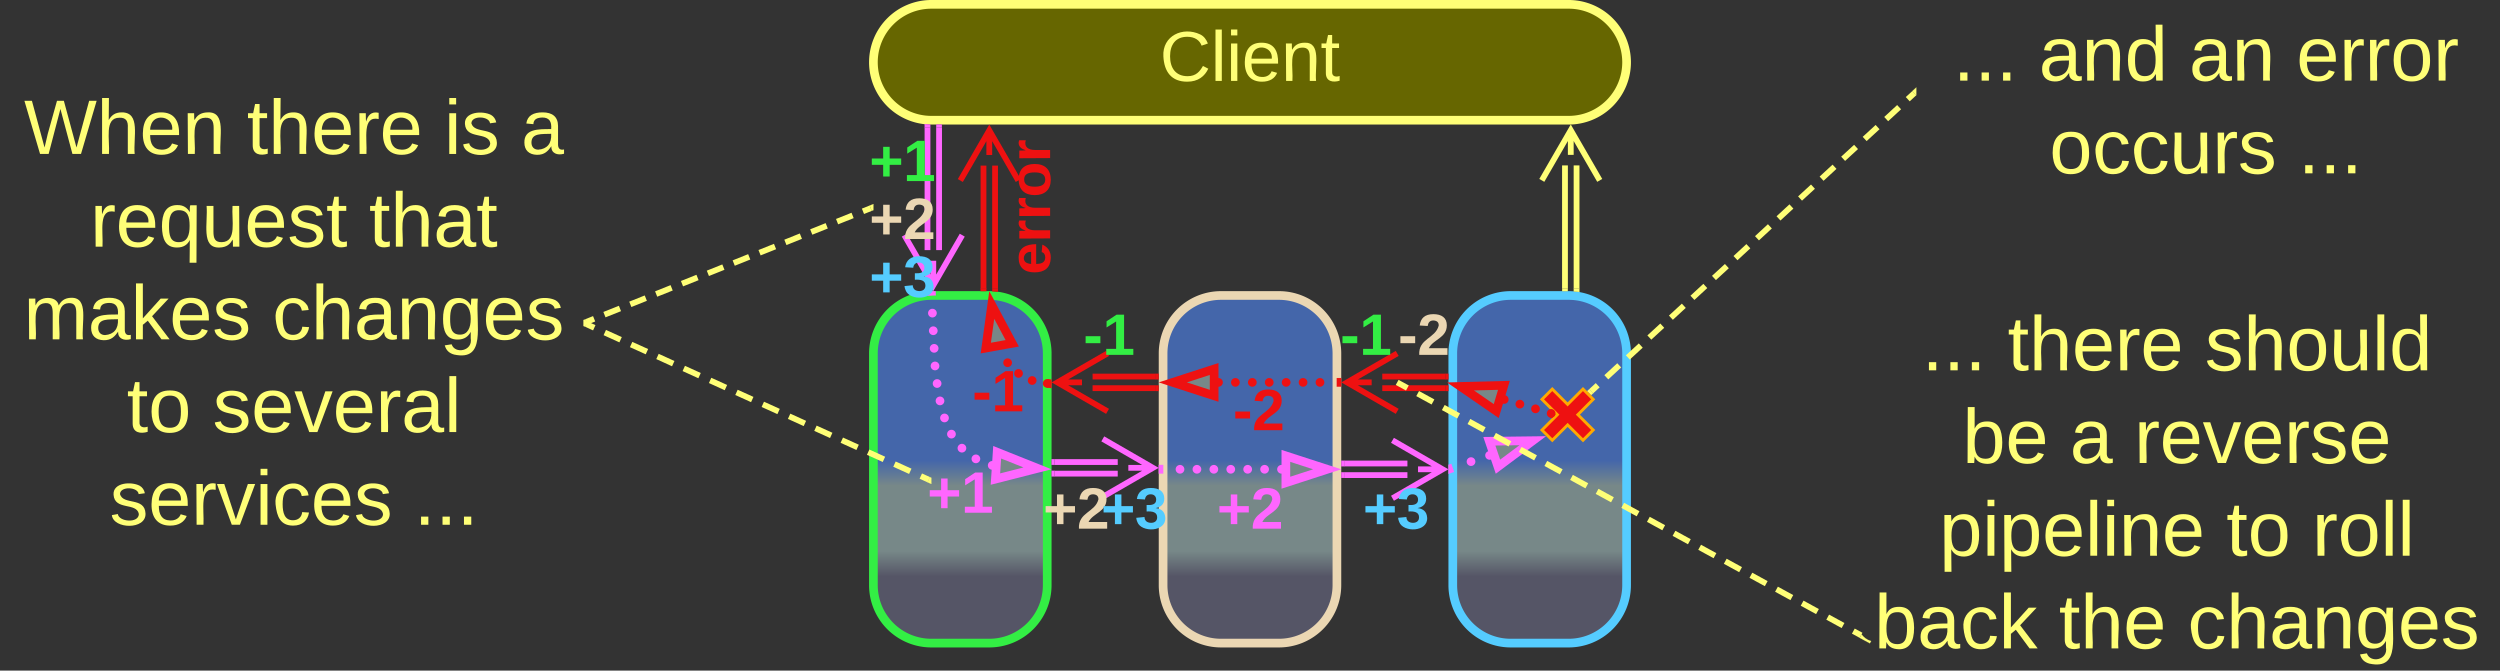 <svg xmlns="http://www.w3.org/2000/svg" xmlns:xlink="http://www.w3.org/1999/xlink" xmlns:lucid="lucid" width="863" height="231.5"><rect width="100%" height="100%" fill="#333333" stroke="none"/><g transform="translate(-458.5 -558.5)" lucid:page-tab-id="0_0"><path d="M760 680.5a20 20 0 0 1 20-20h20a20 20 0 0 1 20 20v80a20 20 0 0 1-20 20h-20a20 20 0 0 1-20-20z" stroke="#3e4" stroke-width="3" fill="url(#a)"/><path d="M860 680.5a20 20 0 0 1 20-20h20a20 20 0 0 1 20 20v80a20 20 0 0 1-20 20h-20a20 20 0 0 1-20-20z" stroke="#ebd7b3" stroke-width="3" fill="url(#b)"/><path d="M960 680.5a20 20 0 0 1 20-20h20a20 20 0 0 1 20 20v80a20 20 0 0 1-20 20h-20a20 20 0 0 1-20-20z" stroke="#5cf" stroke-width="3" fill="url(#c)"/><path d="M760 580a20 20 0 0 1 20-20h220a20 20 0 0 1 20 20 20 20 0 0 1-20 20H780a20 20 0 0 1-20-20z" stroke="#ff7" stroke-width="3" fill="#660"/><use xlink:href="#d" transform="matrix(1,0,0,1,765,565) translate(93.872 21.431)"/><path d="M782.67 602.5v42.34M778.67 602.5v42.34" stroke="#f6f" stroke-width="2" fill="none"/><path d="M783.64 602.53h-1.95v-1.03h1.94zM779.64 601.48v1.05h-1.95v-1.2z" stroke="#f6f" stroke-width=".05" fill="#f6f"/><path d="M790.67 639.68l-10 17.32-10-17.32m10 17.32v-8.5" stroke="#f6f" stroke-width="2" fill="none"/><path d="M998.73 658.05V615.6M1002.73 658.05V615.6" stroke="#ff7" stroke-width="2" fill="none"/><path d="M999.7 658.03v.97h-1.95v-.97zM1003.7 658.03v1.3l-.34-.07-1.6-.13v-1.1z" stroke="#ff7" stroke-width=".05" fill="#ff7"/><path d="M990.73 620.77l10-17.32 10 17.32m-10-17.32v8.5" stroke="#ff7" stroke-width="2" fill="none"/><path d="M822.5 718h21.84M822.5 722h21.84" stroke="#f6f" stroke-width="2" fill="none"/><path d="M822.53 718.98h-1.03V717h1.03zM822.53 722.98h-1.03V721h1.03z" stroke="#f6f" stroke-width=".05" fill="#f6f"/><path d="M839.18 710l17.32 10-17.32 10m17.32-10H848M922.5 718.5h21.84M922.5 722.5h21.84" stroke="#f6f" stroke-width="2" fill="none"/><path d="M922.53 719.48h-1.03v-1.96h1.03zM922.53 723.48h-1.03v-1.96h1.03z" stroke="#f6f" stroke-width=".05" fill="#f6f"/><path d="M939.18 710.5l17.32 10-17.32 10m17.32-10H948" stroke="#f6f" stroke-width="2" fill="none"/><path d="M899.38 720.5a1.5 1.5 0 0 1 1.5-1.5 1.5 1.5 0 0 1 1.5 1.5 1.5 1.5 0 0 1-1.5 1.5 1.5 1.5 0 0 1-1.5-1.5m-5.84 0a1.5 1.5 0 0 1 1.5-1.5 1.5 1.5 0 0 1 1.5 1.5 1.5 1.5 0 0 1-1.5 1.5 1.5 1.5 0 0 1-1.5-1.5m-5.84 0a1.5 1.5 0 0 1 1.5-1.5 1.5 1.5 0 0 1 1.5 1.5 1.5 1.5 0 0 1-1.5 1.5 1.5 1.5 0 0 1-1.5-1.5m-5.84 0a1.5 1.5 0 0 1 1.5-1.5 1.5 1.5 0 0 1 1.5 1.5 1.5 1.5 0 0 1-1.5 1.5 1.5 1.5 0 0 1-1.5-1.5m-5.84 0a1.5 1.5 0 0 1 1.5-1.5 1.5 1.5 0 0 1 1.5 1.5 1.5 1.5 0 0 1-1.5 1.5 1.5 1.5 0 0 1-1.5-1.5m-5.84 0a1.5 1.5 0 0 1 1.5-1.5 1.5 1.5 0 0 1 1.5 1.5 1.5 1.5 0 0 1-1.5 1.5 1.5 1.5 0 0 1-1.5-1.5m-5.84 0a1.5 1.5 0 0 1 1.5-1.5 1.5 1.5 0 0 1 1.5 1.5 1.5 1.5 0 0 1-1.5 1.5 1.5 1.5 0 0 1-1.5-1.5" fill="#f6f"/><path d="M916.65 720.5l-14.27 4.63v-9.26z" stroke="#f6f" stroke-width="3" fill="#788"/><path d="M860.04 721.98h-1.54V719h1.54z" stroke="#f6f" stroke-width=".05" fill="#f6f"/><path d="M1120 566a6 6 0 0 1 6-6h188a6 6 0 0 1 6 6v48a6 6 0 0 1-6 6h-188a6 6 0 0 1-6-6z" stroke="#ff7" stroke-opacity="0" stroke-width="3" fill="#788" fill-opacity="0"/><use xlink:href="#e" transform="matrix(1,0,0,1,1125,565) translate(7.704 21.333)"/><use xlink:href="#f" transform="matrix(1,0,0,1,1125,565) translate(37.333 21.333)"/><use xlink:href="#g" transform="matrix(1,0,0,1,1125,565) translate(89.185 21.333)"/><use xlink:href="#h" transform="matrix(1,0,0,1,1125,565) translate(126.222 21.333)"/><use xlink:href="#i" transform="matrix(1,0,0,1,1125,565) translate(40.963 53.333)"/><use xlink:href="#j" transform="matrix(1,0,0,1,1125,565) translate(126.815 53.333)"/><path d="M1007.8 693.54l2.23-2.06m2.97-2.74l4.46-4.12m2.97-2.74l4.46-4.1m2.96-2.76l4.46-4.1m2.98-2.75l4.46-4.12m2.97-2.74l4.45-4.1m2.98-2.75l4.46-4.1m2.97-2.75l4.45-4.12m2.97-2.74l4.46-4.12m2.97-2.74l4.46-4.12m2.98-2.74l4.46-4.1m2.97-2.75l4.47-4.12m2.97-2.74l4.46-4.1m2.97-2.75l4.46-4.1m2.97-2.76l4.46-4.12m2.98-2.75l2.23-2.05" stroke="#ff7" stroke-width="2" fill="none"/><path d="M1008.48 694.24l-.72.67-1.38-1.37.78-.73zM1120 591.33l-.1.08-1.32-1.42 1.42-1.3z" stroke="#ff7" stroke-width=".05" fill="#ff7"/><path d="M799.52 719.17v-.02a1.5 1.5 0 0 1 1.5-1.5 1.5 1.5 0 0 1 1.5 1.5 1.5 1.5 0 0 1-1.5 1.5 1.5 1.5 0 0 1-1.5-1.5m-5.64-2.25a1.5 1.5 0 0 1 1.5-1.5 1.5 1.5 0 0 1 1.5 1.5 1.5 1.5 0 0 1-1.5 1.5 1.5 1.5 0 0 1-1.5-1.5v-.03m-4.82-3.64v-.02a1.5 1.5 0 0 1 1.5-1.5 1.5 1.5 0 0 1 1.5 1.5 1.5 1.5 0 0 1-1.5 1.5 1.5 1.5 0 0 1-1.5-1.5m-3.62-4.85a1.5 1.5 0 0 1 1.5-1.5 1.5 1.5 0 0 1 1.5 1.5 1.5 1.5 0 0 1-1.5 1.5 1.5 1.5 0 0 1-1.5-1.5v-.03m-2.4-5.55a1.5 1.5 0 0 1 1.5-1.5 1.5 1.5 0 0 1 1.5 1.5 1.5 1.5 0 0 1-1.5 1.5 1.5 1.5 0 0 1-1.5-1.5v-.03m-1.55-5.86a1.5 1.5 0 0 1 1.5-1.5 1.5 1.5 0 0 1 1.5 1.5 1.5 1.5 0 0 1-1.5 1.5 1.5 1.5 0 0 1-1.5-1.5v-.02m-1-5.98a1.5 1.5 0 0 1 1.5-1.5 1.5 1.5 0 0 1 1.5 1.5 1.5 1.5 0 0 1-1.5 1.5 1.5 1.5 0 0 1-1.5-1.5v-.03m-.72-6v-.03a1.5 1.5 0 0 1 1.5-1.5 1.5 1.5 0 0 1 1.5 1.5 1.5 1.5 0 0 1-1.5 1.5 1.5 1.5 0 0 1-1.5-1.5m-.3-6.06v-.02a1.5 1.5 0 0 1 1.5-1.5 1.5 1.5 0 0 1 1.5 1.5 1.5 1.5 0 0 1-1.5 1.5 1.5 1.5 0 0 1-1.5-1.5m-.3-6.06v-.02a1.5 1.5 0 0 1 1.5-1.5 1.5 1.5 0 0 1 1.5 1.5 1.5 1.5 0 0 1-1.5 1.5 1.5 1.5 0 0 1-1.5-1.5m-.3-6.06v-.02a1.5 1.5 0 0 1 1.5-1.5 1.5 1.5 0 0 1 1.5 1.5 1.5 1.5 0 0 1-1.5 1.5 1.5 1.5 0 0 1-1.5-1.5" fill="#f6f"/><path d="M816.65 720.18l-14.53 3.7.6-9.26z" stroke="#f6f" stroke-width="3" fill="#788"/><path d="M781.55 660.46l-2.95.15-.07-1.5 1.4-.1h1.55z" stroke="#f6f" stroke-width=".05" fill="#f6f"/><path d="M460 586a6 6 0 0 1 6-6h188a6 6 0 0 1 6 6v168a6 6 0 0 1-6 6H466a6 6 0 0 1-6-6z" stroke="#ff7" stroke-opacity="0" stroke-width="3" fill="#788" fill-opacity="0"/><use xlink:href="#k" transform="matrix(1,0,0,1,465,585) translate(1.778 26.646)"/><use xlink:href="#l" transform="matrix(1,0,0,1,465,585) translate(78.741 26.646)"/><use xlink:href="#m" transform="matrix(1,0,0,1,465,585) translate(146.815 26.646)"/><use xlink:href="#n" transform="matrix(1,0,0,1,465,585) translate(173.407 26.646)"/><use xlink:href="#o" transform="matrix(1,0,0,1,465,585) translate(24.667 58.646)"/><use xlink:href="#p" transform="matrix(1,0,0,1,465,585) translate(120.889 58.646)"/><use xlink:href="#q" transform="matrix(1,0,0,1,465,585) translate(1.704 90.646)"/><use xlink:href="#r" transform="matrix(1,0,0,1,465,585) translate(87.556 90.646)"/><use xlink:href="#s" transform="matrix(1,0,0,1,465,585) translate(37.296 122.646)"/><use xlink:href="#t" transform="matrix(1,0,0,1,465,585) translate(66.926 122.646)"/><use xlink:href="#u" transform="matrix(1,0,0,1,465,585) translate(31.37 154.646)"/><use xlink:href="#j" transform="matrix(1,0,0,1,465,585) translate(136.407 154.646)"/><path d="M759.07 630.37l-2.68 1.07m-3.57 1.43l-5.36 2.14m-3.57 1.44l-5.35 2.14m-3.57 1.43l-5.35 2.15m-3.57 1.43l-5.35 2.14m-3.56 1.42l-5.36 2.15m-3.56 1.4l-5.36 2.15m-3.57 1.43l-5.36 2.14m-3.57 1.43l-5.35 2.14m-3.57 1.42l-5.35 2.14m-3.57 1.43l-5.36 2.13m-3.56 1.43l-2.67 1.07" stroke="#ff7" stroke-width="2" fill="none"/><path d="M760 631.05l-.6.24-.7-1.82 1.3-.53zM661.3 670.52l-1.3.53v-2.1l.6-.24z" stroke="#ff7" stroke-width=".05" fill="#ff7"/><path d="M760 606a6 6 0 0 1 6-6h8a6 6 0 0 1 6 6v8a6 6 0 0 1-6 6h-8a6 6 0 0 1-6-6z" stroke="#ff7" stroke-opacity="0" stroke-width="2" fill="#788" fill-opacity="0"/><use xlink:href="#v" transform="matrix(1,0,0,1,765,605) translate(-6.389 16)"/><path d="M760 626a6 6 0 0 1 6-6h8a6 6 0 0 1 6 6v8a6 6 0 0 1-6 6h-8a6 6 0 0 1-6-6z" stroke="#ff7" stroke-opacity="0" stroke-width="2" fill="#788" fill-opacity="0"/><use xlink:href="#w" transform="matrix(1,0,0,1,765,625) translate(-6.389 16)"/><path d="M760 646a6 6 0 0 1 6-6h8a6 6 0 0 1 6 6v8a6 6 0 0 1-6 6h-8a6 6 0 0 1-6-6z" stroke="#ff7" stroke-opacity="0" stroke-width="2" fill="#788" fill-opacity="0"/><use xlink:href="#x" transform="matrix(1,0,0,1,765,645) translate(-6.389 16)"/><path d="M780 720.5a6 6 0 0 1 6-6h8a6 6 0 0 1 6 6v8a6 6 0 0 1-6 6h-8a6 6 0 0 1-6-6z" stroke="#ff7" stroke-opacity="0" stroke-width="2" fill="#788" fill-opacity="0"/><use xlink:href="#y" transform="matrix(1,0,0,1,785,719.5) translate(-6.389 16)"/><path d="M880 726a6 6 0 0 1 6-6h8a6 6 0 0 1 6 6v8a6 6 0 0 1-6 6h-8a6 6 0 0 1-6-6z" stroke="#ff7" stroke-opacity="0" stroke-width="2" fill="#788" fill-opacity="0"/><use xlink:href="#z" transform="matrix(1,0,0,1,885,725) translate(-6.389 16)"/><path d="M820 726a6 6 0 0 1 6-6h8a6 6 0 0 1 6 6v8a6 6 0 0 1-6 6h-8a6 6 0 0 1-6-6z" stroke="#ff7" stroke-opacity="0" stroke-width="2" fill="#788" fill-opacity="0"/><use xlink:href="#w" transform="matrix(1,0,0,1,825,725) translate(-6.389 16)"/><path d="M840 726a6 6 0 0 1 6-6h8a6 6 0 0 1 6 6v8a6 6 0 0 1-6 6h-8a6 6 0 0 1-6-6z" stroke="#ff7" stroke-opacity="0" stroke-width="2" fill="#788" fill-opacity="0"/><use xlink:href="#x" transform="matrix(1,0,0,1,845,725) translate(-6.389 16)"/><path d="M930.4 726a6 6 0 0 1 6-6h8a6 6 0 0 1 6 6v8a6 6 0 0 1-6 6h-8a6 6 0 0 1-6-6z" stroke="#ff7" stroke-opacity="0" stroke-width="2" fill="#788" fill-opacity="0"/><use xlink:href="#x" transform="matrix(1,0,0,1,935.4,725) translate(-6.389 16)"/><path d="M971.2 715.7a1.5 1.5 0 0 1 1.5-1.5 1.5 1.5 0 0 1 1.5 1.5 1.5 1.5 0 0 1-1.5 1.5 1.5 1.5 0 0 1-1.5-1.5v-.03m-6.4 2.2v-.02a1.5 1.5 0 0 1 1.5-1.5 1.5 1.5 0 0 1 1.5 1.5 1.5 1.5 0 0 1-1.5 1.5 1.5 1.5 0 0 1-1.5-1.5" fill="#f6f"/><path d="M987.62 710.63l-12.02 8.97-2.98-8.78z" stroke="#f6f" stroke-width="3" fill="#788"/><path d="M960.43 721.4l-1.93.66v-3.12l.98-.33z" stroke="#f6f" stroke-width=".05" fill="#f6f"/><path d="M994.34 692.8l5.3 5.3 5.3-5.3 3.54 3.54-5.3 5.3 5.3 5.3-3.53 3.54-5.3-5.3-5.3 5.3-3.55-3.53 5.3-5.3-5.3-5.3z" stroke="#fa0" fill="#e11"/><path d="M935.66 688.5h21.84M935.66 692.5h21.84M940.82 700.5l-17.32-10 17.32-10m-17.32 10h8.5" stroke="#e11" stroke-width="2" fill="none"/><path d="M958.5 687.52v1.96h-1.03v-1.96zM958.5 691.52v1.96h-1.03v-1.96z" stroke="#e11" stroke-width=".05" fill="#e11"/><path d="M835.66 688.5h21.84M835.66 692.5h21.84M840.82 700.5l-17.32-10 17.32-10m-17.32 10h8.5" stroke="#e11" stroke-width="2" fill="none"/><path d="M858.5 687.52v1.96h-1.03v-1.96zM858.5 691.52v1.96h-1.03v-1.96z" stroke="#e11" stroke-width=".05" fill="#e11"/><path d="M802 615.66V658M798 615.66V658M790 620.82l10-17.32 10 17.32m-10-17.32v8.5" stroke="#e11" stroke-width="2" fill="none"/><path d="M802.98 659.23l-1.96-.15v-1.1H803zM798.98 659H797v-1.03H799z" stroke="#e11" stroke-width=".05" fill="#e11"/><path d="M976.26 696.4a1.5 1.5 0 0 1 1.5-1.5 1.5 1.5 0 0 1 1.5 1.5 1.5 1.5 0 0 1-1.5 1.5 1.5 1.5 0 0 1-1.5-1.5v-.03m5.4 1.64a1.5 1.5 0 0 1 1.5-1.5 1.5 1.5 0 0 1 1.5 1.5 1.5 1.5 0 0 1-1.5 1.5 1.5 1.5 0 0 1-1.5-1.5v-.02m5.4 1.64a1.5 1.5 0 0 1 1.5-1.5 1.5 1.5 0 0 1 1.5 1.5 1.5 1.5 0 0 1-1.5 1.5 1.5 1.5 0 0 1-1.5-1.5v-.03m5.4 1.63v-.02a1.5 1.5 0 0 1 1.5-1.5 1.5 1.5 0 0 1 1.5 1.5 1.5 1.5 0 0 1-1.5 1.5 1.5 1.5 0 0 1-1.5-1.5" fill="#e11"/><path d="M962.65 691.9l15-.38-2.65 8.88z" stroke="#e11" stroke-width="3" fill="#788"/><path d="M995.4 701.64l-1.2 1.2-.7-.22.66-2.22z" stroke="#e11" stroke-width=".05" fill="#e11"/><path d="M940 666a6 6 0 0 1 6-6h8a6 6 0 0 1 6 6v8a6 6 0 0 1-6 6h-8a6 6 0 0 1-6-6z" stroke="#ff7" stroke-opacity="0" stroke-width="2" fill="#788" fill-opacity="0"/><use xlink:href="#A" transform="matrix(1,0,0,1,945,665) translate(-3.861 16)"/><path d="M920 666a6 6 0 0 1 6-6h8a6 6 0 0 1 6 6v8a6 6 0 0 1-6 6h-8a6 6 0 0 1-6-6z" stroke="#ff7" stroke-opacity="0" stroke-width="2" fill="#788" fill-opacity="0"/><use xlink:href="#B" transform="matrix(1,0,0,1,925,665) translate(-3.861 16)"/><path d="M877.62 690.5a1.5 1.5 0 0 1 1.5-1.5 1.5 1.5 0 0 1 1.5 1.5 1.5 1.5 0 0 1-1.5 1.5 1.5 1.5 0 0 1-1.5-1.5m5.84 0a1.5 1.5 0 0 1 1.5-1.5 1.5 1.5 0 0 1 1.5 1.5 1.5 1.5 0 0 1-1.5 1.5 1.5 1.5 0 0 1-1.5-1.5m5.84 0a1.5 1.5 0 0 1 1.5-1.5 1.5 1.5 0 0 1 1.5 1.5 1.5 1.5 0 0 1-1.5 1.5 1.5 1.5 0 0 1-1.5-1.5m5.84 0a1.5 1.5 0 0 1 1.5-1.5 1.5 1.5 0 0 1 1.5 1.5 1.5 1.5 0 0 1-1.5 1.5 1.5 1.5 0 0 1-1.5-1.5m5.84 0a1.5 1.5 0 0 1 1.5-1.5 1.5 1.5 0 0 1 1.5 1.5 1.5 1.5 0 0 1-1.5 1.5 1.5 1.5 0 0 1-1.5-1.5m5.84 0a1.5 1.5 0 0 1 1.5-1.5 1.5 1.5 0 0 1 1.5 1.5 1.5 1.5 0 0 1-1.5 1.5 1.5 1.5 0 0 1-1.5-1.5m5.84 0a1.5 1.5 0 0 1 1.5-1.5 1.5 1.5 0 0 1 1.5 1.5 1.5 1.5 0 0 1-1.5 1.5 1.5 1.5 0 0 1-1.5-1.5" fill="#e11"/><path d="M863.35 690.5l14.27-4.63v9.26z" stroke="#e11" stroke-width="3" fill="#788"/><path d="M921.5 691.98h-1.54V689h1.54z" stroke="#e11" stroke-width=".05" fill="#e11"/><path d="M883 692a6 6 0 0 1 6-6h8a6 6 0 0 1 6 6v8a6 6 0 0 1-6 6h-8a6 6 0 0 1-6-6z" stroke="#ff7" stroke-opacity="0" stroke-width="2" fill="#788" fill-opacity="0"/><use xlink:href="#C" transform="matrix(1,0,0,1,888,691) translate(-3.861 16)"/><path d="M831.33 666a6 6 0 0 1 6-6h8a6 6 0 0 1 6 6v8a6 6 0 0 1-6 6h-8a6 6 0 0 1-6-6z" stroke="#ff7" stroke-opacity="0" stroke-width="2" fill="#788" fill-opacity="0"/><use xlink:href="#B" transform="matrix(1,0,0,1,836.333,665) translate(-3.861 16)"/><path d="M793 685.5a6 6 0 0 1 6-6h8a6 6 0 0 1 6 6v8a6 6 0 0 1-6 6h-8a6 6 0 0 1-6-6z" stroke="#ff7" stroke-opacity="0" stroke-width="2" fill="#788" fill-opacity="0"/><g><use xlink:href="#D" transform="matrix(1,0,0,1,798,684.5) translate(-3.861 16)"/></g><path d="M818.5 690.86a1.5 1.5 0 0 1 1.5-1.5 1.5 1.5 0 0 1 1.5 1.5 1.5 1.5 0 0 1-1.5 1.5 1.5 1.5 0 0 1-1.5-1.5v-.03m-5.2-.98a1.5 1.5 0 0 1 1.5-1.5 1.5 1.5 0 0 1 1.5 1.5 1.5 1.5 0 0 1-1.5 1.5 1.5 1.5 0 0 1-1.5-1.5v-.02m-4.7-2.4v-.02a1.5 1.5 0 0 1 1.5-1.5 1.5 1.5 0 0 1 1.5 1.5 1.5 1.5 0 0 1-1.5 1.5 1.5 1.5 0 0 1-1.5-1.5m-3.77-3.7a1.5 1.5 0 0 1 1.5-1.5 1.5 1.5 0 0 1 1.5 1.5 1.5 1.5 0 0 1-1.5 1.5 1.5 1.5 0 0 1-1.5-1.5v-.02" fill="#e11"/><path d="M821.5 689.52v2.96l-1.68-.17.3-2.93z" stroke="#e11" stroke-width=".05" fill="#e11"/><path d="M800.85 663.78l7.07 13.23-9.12 1.64z" stroke="#e11" stroke-width="3" fill="#788"/><g><path d="M806 660a6 6 0 0 1-6-6v-48a6 6 0 0 1 6-6h8a6 6 0 0 1 6 6v48a6 6 0 0 1-6 6z" stroke="#ff7" stroke-opacity="0" stroke-width="2" fill="#788" fill-opacity="0"/></g><g><use xlink:href="#E" transform="matrix(6.123233995736766e-17,-1,1,6.123233995736766e-17,805,655) translate(1.694 16)"/></g><path d="M779.1 724.1l-2.74-1.25m-3.63-1.65l-5.46-2.48m-3.63-1.65l-5.46-2.48m-3.63-1.66l-5.46-2.48m-3.65-1.65l-5.45-2.47m-3.64-1.65l-5.45-2.48m-3.63-1.65l-5.45-2.47m-3.64-1.66l-5.45-2.47m-3.64-1.65l-5.46-2.48m-3.64-1.65l-5.45-2.48m-3.64-1.66l-5.44-2.48m-3.64-1.65l-5.46-2.47m-3.63-1.65l-5.46-2.48m-3.63-1.65l-2.73-1.24" stroke="#ff7" stroke-width="2" fill="none"/><path d="M780 723.43v2.14l-1.34-.6.8-1.78zM661.34 669.54l-.8 1.77-.54-.23v-2.14z" stroke="#ff7" stroke-width=".05" fill="#ff7"/><path d="M1100 666a6 6 0 0 1 6-6h208a6 6 0 0 1 6 6v108a6 6 0 0 1-6 6h-208a6 6 0 0 1-6-6z" stroke="#ff7" stroke-opacity="0" stroke-width="3" fill="#788" fill-opacity="0"/><g><use xlink:href="#e" transform="matrix(1,0,0,1,1105,665) translate(16.926 21.333)"/><use xlink:href="#l" transform="matrix(1,0,0,1,1105,665) translate(46.556 21.333)"/><use xlink:href="#F" transform="matrix(1,0,0,1,1105,665) translate(114.63 21.333)"/><use xlink:href="#G" transform="matrix(1,0,0,1,1105,665) translate(31 53.333)"/><use xlink:href="#H" transform="matrix(1,0,0,1,1105,665) translate(68.037 53.333)"/><use xlink:href="#I" transform="matrix(1,0,0,1,1105,665) translate(90.259 53.333)"/><use xlink:href="#J" transform="matrix(1,0,0,1,1105,665) translate(23 85.333)"/><use xlink:href="#s" transform="matrix(1,0,0,1,1105,665) translate(122.037 85.333)"/><use xlink:href="#K" transform="matrix(1,0,0,1,1105,665) translate(151.667 85.333)"/><use xlink:href="#L" transform="matrix(1,0,0,1,1105,665) translate(0.556 117.333)"/><use xlink:href="#M" transform="matrix(1,0,0,1,1105,665) translate(64.259 117.333)"/><use xlink:href="#N" transform="matrix(1,0,0,1,1105,665) translate(108.704 117.333)"/></g><path d="M941.68 690.98l2.65 1.45m3.54 1.93l5.3 2.9m3.55 1.92l5.3 2.9m3.55 1.92l5.3 2.9m3.54 1.93l5.32 2.9m3.54 1.92l5.3 2.9m3.55 1.93l5.32 2.9m3.54 1.92l5.3 2.9m3.54 1.92l5.3 2.9m3.55 1.93l5.3 2.9m3.55 1.92l5.3 2.9m3.55 1.93l5.3 2.9m3.55 1.92l5.3 2.9m3.54 1.92l5.3 2.9m3.55 1.93l5.3 2.9m3.54 1.92l5.3 2.9m3.55 1.92l5.3 2.9m3.53 1.92l5.3 2.9m3.55 1.92l2.66 1.45M941.7 691l-.9-.5" stroke="#ff7" stroke-width="2" fill="none"/><path d="M1101.15 777.53l.6.7.72.62.8.5.88.36.27.07-.44.8-3.53-1.9.65-1.22z" stroke="#ff7" stroke-width=".05" fill="#ff7"/><defs><linearGradient gradientUnits="userSpaceOnUse" id="a" x1="760" y1="780.5" x2="760" y2="660.5"><stop offset="19.2%" stop-color="#556"/><stop offset="26.45%" stop-color="#788"/><stop offset="45.29%" stop-color="#788"/><stop offset="52.54%" stop-color="#46a"/></linearGradient><linearGradient gradientUnits="userSpaceOnUse" id="b" x1="860" y1="780.5" x2="860" y2="660.5"><stop offset="19.2%" stop-color="#556"/><stop offset="26.45%" stop-color="#788"/><stop offset="45.29%" stop-color="#788"/><stop offset="52.54%" stop-color="#46a"/></linearGradient><linearGradient gradientUnits="userSpaceOnUse" id="c" x1="960" y1="780.5" x2="960" y2="660.5"><stop offset="19.2%" stop-color="#556"/><stop offset="26.45%" stop-color="#788"/><stop offset="45.29%" stop-color="#788"/><stop offset="52.54%" stop-color="#46a"/></linearGradient><path d="M212-179c-10-28-35-45-73-45-59 0-87 40-87 99 0 60 29 101 89 101 43 0 62-24 78-52l27 14C228-24 195 4 139 4 59 4 22-46 18-125c-6-104 99-153 187-111 19 9 31 26 39 46" id="O" fill="#ff7"/><path d="M24 0v-261h32V0H24" id="P" fill="#ff7"/><path d="M24-231v-30h32v30H24zM24 0v-190h32V0H24" id="Q" fill="#ff7"/><path d="M100-194c63 0 86 42 84 106H49c0 40 14 67 53 68 26 1 43-12 49-29l28 8c-11 28-37 45-77 45C44 4 14-33 15-96c1-61 26-98 85-98zm52 81c6-60-76-77-97-28-3 7-6 17-6 28h103" id="R" fill="#ff7"/><path d="M117-194c89-4 53 116 60 194h-32v-121c0-31-8-49-39-48C34-167 62-67 57 0H25l-1-190h30c1 10-1 24 2 32 11-22 29-35 61-36" id="S" fill="#ff7"/><path d="M59-47c-2 24 18 29 38 22v24C64 9 27 4 27-40v-127H5v-23h24l9-43h21v43h35v23H59v120" id="T" fill="#ff7"/><g id="d"><use transform="matrix(0.068,0,0,0.068,0,0)" xlink:href="#O"/><use transform="matrix(0.068,0,0,0.068,17.586,0)" xlink:href="#P"/><use transform="matrix(0.068,0,0,0.068,22.951,0)" xlink:href="#Q"/><use transform="matrix(0.068,0,0,0.068,28.315,0)" xlink:href="#R"/><use transform="matrix(0.068,0,0,0.068,41.895,0)" xlink:href="#S"/><use transform="matrix(0.068,0,0,0.068,55.475,0)" xlink:href="#T"/></g><path d="M33 0v-38h34V0H33" id="U" fill="#ff7"/><g id="e"><use transform="matrix(0.074,0,0,0.074,0,0)" xlink:href="#U"/><use transform="matrix(0.074,0,0,0.074,7.407,0)" xlink:href="#U"/><use transform="matrix(0.074,0,0,0.074,14.815,0)" xlink:href="#U"/></g><path d="M141-36C126-15 110 5 73 4 37 3 15-17 15-53c-1-64 63-63 125-63 3-35-9-54-41-54-24 1-41 7-42 31l-33-3c5-37 33-52 76-52 45 0 72 20 72 64v82c-1 20 7 32 28 27v20c-31 9-61-2-59-35zM48-53c0 20 12 33 32 33 41-3 63-29 60-74-43 2-92-5-92 41" id="V" fill="#ff7"/><path d="M85-194c31 0 48 13 60 33l-1-100h32l1 261h-30c-2-10 0-23-3-31C134-8 116 4 85 4 32 4 16-35 15-94c0-66 23-100 70-100zm9 24c-40 0-46 34-46 75 0 40 6 74 45 74 42 0 51-32 51-76 0-42-9-74-50-73" id="W" fill="#ff7"/><g id="f"><use transform="matrix(0.074,0,0,0.074,0,0)" xlink:href="#V"/><use transform="matrix(0.074,0,0,0.074,14.815,0)" xlink:href="#S"/><use transform="matrix(0.074,0,0,0.074,29.63,0)" xlink:href="#W"/></g><g id="g"><use transform="matrix(0.074,0,0,0.074,0,0)" xlink:href="#V"/><use transform="matrix(0.074,0,0,0.074,14.815,0)" xlink:href="#S"/></g><path d="M114-163C36-179 61-72 57 0H25l-1-190h30c1 12-1 29 2 39 6-27 23-49 58-41v29" id="X" fill="#ff7"/><path d="M100-194c62-1 85 37 85 99 1 63-27 99-86 99S16-35 15-95c0-66 28-99 85-99zM99-20c44 1 53-31 53-75 0-43-8-75-51-75s-53 32-53 75 10 74 51 75" id="Y" fill="#ff7"/><g id="h"><use transform="matrix(0.074,0,0,0.074,0,0)" xlink:href="#R"/><use transform="matrix(0.074,0,0,0.074,14.815,0)" xlink:href="#X"/><use transform="matrix(0.074,0,0,0.074,23.63,0)" xlink:href="#X"/><use transform="matrix(0.074,0,0,0.074,32.444,0)" xlink:href="#Y"/><use transform="matrix(0.074,0,0,0.074,47.259,0)" xlink:href="#X"/></g><path d="M96-169c-40 0-48 33-48 73s9 75 48 75c24 0 41-14 43-38l32 2c-6 37-31 61-74 61-59 0-76-41-82-99-10-93 101-131 147-64 4 7 5 14 7 22l-32 3c-4-21-16-35-41-35" id="Z" fill="#ff7"/><path d="M84 4C-5 8 30-112 23-190h32v120c0 31 7 50 39 49 72-2 45-101 50-169h31l1 190h-30c-1-10 1-25-2-33-11 22-28 36-60 37" id="aa" fill="#ff7"/><path d="M135-143c-3-34-86-38-87 0 15 53 115 12 119 90S17 21 10-45l28-5c4 36 97 45 98 0-10-56-113-15-118-90-4-57 82-63 122-42 12 7 21 19 24 35" id="ab" fill="#ff7"/><g id="i"><use transform="matrix(0.074,0,0,0.074,0,0)" xlink:href="#Y"/><use transform="matrix(0.074,0,0,0.074,14.815,0)" xlink:href="#Z"/><use transform="matrix(0.074,0,0,0.074,28.148,0)" xlink:href="#Z"/><use transform="matrix(0.074,0,0,0.074,41.481,0)" xlink:href="#aa"/><use transform="matrix(0.074,0,0,0.074,56.296,0)" xlink:href="#X"/><use transform="matrix(0.074,0,0,0.074,65.111,0)" xlink:href="#ab"/></g><g id="j"><use transform="matrix(0.074,0,0,0.074,0,0)" xlink:href="#U"/><use transform="matrix(0.074,0,0,0.074,7.407,0)" xlink:href="#U"/><use transform="matrix(0.074,0,0,0.074,14.815,0)" xlink:href="#U"/></g><path d="M266 0h-40l-56-210L115 0H75L2-248h35L96-30l15-64 43-154h32l59 218 59-218h35" id="ac" fill="#ff7"/><path d="M106-169C34-169 62-67 57 0H25v-261h32l-1 103c12-21 28-36 61-36 89 0 53 116 60 194h-32v-121c2-32-8-49-39-48" id="ad" fill="#ff7"/><g id="k"><use transform="matrix(0.074,0,0,0.074,0,0)" xlink:href="#ac"/><use transform="matrix(0.074,0,0,0.074,25.111,0)" xlink:href="#ad"/><use transform="matrix(0.074,0,0,0.074,39.926,0)" xlink:href="#R"/><use transform="matrix(0.074,0,0,0.074,54.741,0)" xlink:href="#S"/></g><g id="l"><use transform="matrix(0.074,0,0,0.074,0,0)" xlink:href="#T"/><use transform="matrix(0.074,0,0,0.074,7.407,0)" xlink:href="#ad"/><use transform="matrix(0.074,0,0,0.074,22.222,0)" xlink:href="#R"/><use transform="matrix(0.074,0,0,0.074,37.037,0)" xlink:href="#X"/><use transform="matrix(0.074,0,0,0.074,45.852,0)" xlink:href="#R"/></g><g id="m"><use transform="matrix(0.074,0,0,0.074,0,0)" xlink:href="#Q"/><use transform="matrix(0.074,0,0,0.074,5.852,0)" xlink:href="#ab"/></g><use transform="matrix(0.074,0,0,0.074,0,0)" xlink:href="#V" id="n"/><path d="M145-31C134-9 116 4 85 4 32 4 16-35 15-94c0-59 17-99 70-100 32-1 48 14 60 33 0-11-1-24 2-32h30l-1 268h-32zM93-21c41 0 51-33 51-76s-8-73-50-73c-40 0-46 35-46 75s5 74 45 74" id="ae" fill="#ff7"/><g id="o"><use transform="matrix(0.074,0,0,0.074,0,0)" xlink:href="#X"/><use transform="matrix(0.074,0,0,0.074,8.815,0)" xlink:href="#R"/><use transform="matrix(0.074,0,0,0.074,23.63,0)" xlink:href="#ae"/><use transform="matrix(0.074,0,0,0.074,38.444,0)" xlink:href="#aa"/><use transform="matrix(0.074,0,0,0.074,53.259,0)" xlink:href="#R"/><use transform="matrix(0.074,0,0,0.074,68.074,0)" xlink:href="#ab"/><use transform="matrix(0.074,0,0,0.074,81.407,0)" xlink:href="#T"/></g><g id="p"><use transform="matrix(0.074,0,0,0.074,0,0)" xlink:href="#T"/><use transform="matrix(0.074,0,0,0.074,7.407,0)" xlink:href="#ad"/><use transform="matrix(0.074,0,0,0.074,22.222,0)" xlink:href="#V"/><use transform="matrix(0.074,0,0,0.074,37.037,0)" xlink:href="#T"/></g><path d="M210-169c-67 3-38 105-44 169h-31v-121c0-29-5-50-35-48C34-165 62-65 56 0H25l-1-190h30c1 10-1 24 2 32 10-44 99-50 107 0 11-21 27-35 58-36 85-2 47 119 55 194h-31v-121c0-29-5-49-35-48" id="af" fill="#ff7"/><path d="M143 0L79-87 56-68V0H24v-261h32v163l83-92h37l-77 82L181 0h-38" id="ag" fill="#ff7"/><g id="q"><use transform="matrix(0.074,0,0,0.074,0,0)" xlink:href="#af"/><use transform="matrix(0.074,0,0,0.074,22.148,0)" xlink:href="#V"/><use transform="matrix(0.074,0,0,0.074,36.963,0)" xlink:href="#ag"/><use transform="matrix(0.074,0,0,0.074,50.296,0)" xlink:href="#R"/><use transform="matrix(0.074,0,0,0.074,65.111,0)" xlink:href="#ab"/></g><path d="M177-190C167-65 218 103 67 71c-23-6-38-20-44-43l32-5c15 47 100 32 89-28v-30C133-14 115 1 83 1 29 1 15-40 15-95c0-56 16-97 71-98 29-1 48 16 59 35 1-10 0-23 2-32h30zM94-22c36 0 50-32 50-73 0-42-14-75-50-75-39 0-46 34-46 75s6 73 46 73" id="ah" fill="#ff7"/><g id="r"><use transform="matrix(0.074,0,0,0.074,0,0)" xlink:href="#Z"/><use transform="matrix(0.074,0,0,0.074,13.333,0)" xlink:href="#ad"/><use transform="matrix(0.074,0,0,0.074,28.148,0)" xlink:href="#V"/><use transform="matrix(0.074,0,0,0.074,42.963,0)" xlink:href="#S"/><use transform="matrix(0.074,0,0,0.074,57.778,0)" xlink:href="#ah"/><use transform="matrix(0.074,0,0,0.074,72.593,0)" xlink:href="#R"/><use transform="matrix(0.074,0,0,0.074,87.407,0)" xlink:href="#ab"/></g><g id="s"><use transform="matrix(0.074,0,0,0.074,0,0)" xlink:href="#T"/><use transform="matrix(0.074,0,0,0.074,7.407,0)" xlink:href="#Y"/></g><path d="M108 0H70L1-190h34L89-25l56-165h34" id="ai" fill="#ff7"/><g id="t"><use transform="matrix(0.074,0,0,0.074,0,0)" xlink:href="#ab"/><use transform="matrix(0.074,0,0,0.074,13.333,0)" xlink:href="#R"/><use transform="matrix(0.074,0,0,0.074,28.148,0)" xlink:href="#ai"/><use transform="matrix(0.074,0,0,0.074,41.481,0)" xlink:href="#R"/><use transform="matrix(0.074,0,0,0.074,56.296,0)" xlink:href="#X"/><use transform="matrix(0.074,0,0,0.074,65.111,0)" xlink:href="#V"/><use transform="matrix(0.074,0,0,0.074,79.926,0)" xlink:href="#P"/></g><g id="u"><use transform="matrix(0.074,0,0,0.074,0,0)" xlink:href="#ab"/><use transform="matrix(0.074,0,0,0.074,13.333,0)" xlink:href="#R"/><use transform="matrix(0.074,0,0,0.074,28.148,0)" xlink:href="#X"/><use transform="matrix(0.074,0,0,0.074,36.963,0)" xlink:href="#ai"/><use transform="matrix(0.074,0,0,0.074,50.296,0)" xlink:href="#Q"/><use transform="matrix(0.074,0,0,0.074,56.148,0)" xlink:href="#Z"/><use transform="matrix(0.074,0,0,0.074,69.481,0)" xlink:href="#R"/><use transform="matrix(0.074,0,0,0.074,84.296,0)" xlink:href="#ab"/></g><path fill="#3e4" d="M125-100v72H85v-72H15v-39h70v-72h40v72h71v39h-71" id="aj"/><path fill="#3e4" d="M23 0v-37h61v-169l-59 37v-38l62-41h46v211h57V0H23" id="ak"/><g id="v"><use transform="matrix(0.056,0,0,0.056,0,0)" xlink:href="#aj"/><use transform="matrix(0.056,0,0,0.056,11.667,0)" xlink:href="#ak"/></g><path fill="#ebd7b3" d="M125-100v72H85v-72H15v-39h70v-72h40v72h71v39h-71" id="al"/><path fill="#ebd7b3" d="M182-182c0 78-84 86-111 141h115V0H12c-6-101 99-100 120-180 1-22-12-31-33-32-23 0-32 14-35 34l-49-3c5-45 32-70 84-70 51 0 83 22 83 69" id="am"/><g id="w"><use transform="matrix(0.056,0,0,0.056,0,0)" xlink:href="#al"/><use transform="matrix(0.056,0,0,0.056,11.667,0)" xlink:href="#am"/></g><path fill="#5cf" d="M125-100v72H85v-72H15v-39h70v-72h40v72h71v39h-71" id="an"/><path fill="#5cf" d="M128-127c34 4 56 21 59 58 7 91-148 94-172 28-4-9-6-17-7-26l51-5c1 24 16 35 40 36 23 0 39-12 38-36-1-31-31-36-65-34v-40c32 2 59-3 59-33 0-20-13-33-34-33s-33 13-35 32l-50-3c6-44 37-68 86-68 50 0 83 20 83 66 0 35-22 52-53 58" id="ao"/><g id="x"><use transform="matrix(0.056,0,0,0.056,0,0)" xlink:href="#an"/><use transform="matrix(0.056,0,0,0.056,11.667,0)" xlink:href="#ao"/></g><path fill="#f6f" d="M125-100v72H85v-72H15v-39h70v-72h40v72h71v39h-71" id="ap"/><path fill="#f6f" d="M23 0v-37h61v-169l-59 37v-38l62-41h46v211h57V0H23" id="aq"/><g id="y"><use transform="matrix(0.056,0,0,0.056,0,0)" xlink:href="#ap"/><use transform="matrix(0.056,0,0,0.056,11.667,0)" xlink:href="#aq"/></g><path fill="#f6f" d="M182-182c0 78-84 86-111 141h115V0H12c-6-101 99-100 120-180 1-22-12-31-33-32-23 0-32 14-35 34l-49-3c5-45 32-70 84-70 51 0 83 22 83 69" id="ar"/><g id="z"><use transform="matrix(0.056,0,0,0.056,0,0)" xlink:href="#ap"/><use transform="matrix(0.056,0,0,0.056,11.667,0)" xlink:href="#ar"/></g><path fill="#ebd7b3" d="M14-72v-43h91v43H14" id="as"/><g id="A"><use transform="matrix(0.056,0,0,0.056,0,0)" xlink:href="#as"/><use transform="matrix(0.056,0,0,0.056,6.611,0)" xlink:href="#am"/></g><path fill="#3e4" d="M14-72v-43h91v43H14" id="at"/><g id="B"><use transform="matrix(0.056,0,0,0.056,0,0)" xlink:href="#at"/><use transform="matrix(0.056,0,0,0.056,6.611,0)" xlink:href="#ak"/></g><path fill="#e11" d="M14-72v-43h91v43H14" id="au"/><path fill="#e11" d="M182-182c0 78-84 86-111 141h115V0H12c-6-101 99-100 120-180 1-22-12-31-33-32-23 0-32 14-35 34l-49-3c5-45 32-70 84-70 51 0 83 22 83 69" id="av"/><g id="C"><use transform="matrix(0.056,0,0,0.056,0,0)" xlink:href="#au"/><use transform="matrix(0.056,0,0,0.056,6.611,0)" xlink:href="#av"/></g><path fill="#e11" d="M23 0v-37h61v-169l-59 37v-38l62-41h46v211h57V0H23" id="aw"/><g id="D"><use transform="matrix(0.056,0,0,0.056,0,0)" xlink:href="#au"/><use transform="matrix(0.056,0,0,0.056,6.611,0)" xlink:href="#aw"/></g><path fill="#e11" d="M185-48c-13 30-37 53-82 52C43 2 14-33 14-96s30-98 90-98c62 0 83 45 84 108H66c0 31 8 55 39 56 18 0 30-7 34-22zm-45-69c5-46-57-63-70-21-2 6-4 13-4 21h74" id="ax"/><path fill="#e11" d="M135-150c-39-12-60 13-60 57V0H25l-1-190h47c2 13-1 29 3 40 6-28 27-53 61-41v41" id="ay"/><path fill="#e11" d="M110-194c64 0 96 36 96 99 0 64-35 99-97 99-61 0-95-36-95-99 0-62 34-99 96-99zm-1 164c35 0 45-28 45-65 0-40-10-65-43-65-34 0-45 26-45 65 0 36 10 65 43 65" id="az"/><g id="E"><use transform="matrix(0.056,0,0,0.056,0,0)" xlink:href="#ax"/><use transform="matrix(0.056,0,0,0.056,11.111,0)" xlink:href="#ay"/><use transform="matrix(0.056,0,0,0.056,18.889,0)" xlink:href="#ay"/><use transform="matrix(0.056,0,0,0.056,26.667,0)" xlink:href="#az"/><use transform="matrix(0.056,0,0,0.056,38.833,0)" xlink:href="#ay"/></g><g id="F"><use transform="matrix(0.074,0,0,0.074,0,0)" xlink:href="#ab"/><use transform="matrix(0.074,0,0,0.074,13.333,0)" xlink:href="#ad"/><use transform="matrix(0.074,0,0,0.074,28.148,0)" xlink:href="#Y"/><use transform="matrix(0.074,0,0,0.074,42.963,0)" xlink:href="#aa"/><use transform="matrix(0.074,0,0,0.074,57.778,0)" xlink:href="#P"/><use transform="matrix(0.074,0,0,0.074,63.63,0)" xlink:href="#W"/></g><path d="M115-194c53 0 69 39 70 98 0 66-23 100-70 100C84 3 66-7 56-30L54 0H23l1-261h32v101c10-23 28-34 59-34zm-8 174c40 0 45-34 45-75 0-40-5-75-45-74-42 0-51 32-51 76 0 43 10 73 51 73" id="aA" fill="#ff7"/><g id="G"><use transform="matrix(0.074,0,0,0.074,0,0)" xlink:href="#aA"/><use transform="matrix(0.074,0,0,0.074,14.815,0)" xlink:href="#R"/></g><use transform="matrix(0.074,0,0,0.074,0,0)" xlink:href="#V" id="H"/><g id="I"><use transform="matrix(0.074,0,0,0.074,0,0)" xlink:href="#X"/><use transform="matrix(0.074,0,0,0.074,8.815,0)" xlink:href="#R"/><use transform="matrix(0.074,0,0,0.074,23.63,0)" xlink:href="#ai"/><use transform="matrix(0.074,0,0,0.074,36.963,0)" xlink:href="#R"/><use transform="matrix(0.074,0,0,0.074,51.778,0)" xlink:href="#X"/><use transform="matrix(0.074,0,0,0.074,60.593,0)" xlink:href="#ab"/><use transform="matrix(0.074,0,0,0.074,73.926,0)" xlink:href="#R"/></g><path d="M115-194c55 1 70 41 70 98S169 2 115 4C84 4 66-9 55-30l1 105H24l-1-265h31l2 30c10-21 28-34 59-34zm-8 174c40 0 45-34 45-75s-6-73-45-74c-42 0-51 32-51 76 0 43 10 73 51 73" id="aB" fill="#ff7"/><g id="J"><use transform="matrix(0.074,0,0,0.074,0,0)" xlink:href="#aB"/><use transform="matrix(0.074,0,0,0.074,14.815,0)" xlink:href="#Q"/><use transform="matrix(0.074,0,0,0.074,20.667,0)" xlink:href="#aB"/><use transform="matrix(0.074,0,0,0.074,35.481,0)" xlink:href="#R"/><use transform="matrix(0.074,0,0,0.074,50.296,0)" xlink:href="#P"/><use transform="matrix(0.074,0,0,0.074,56.148,0)" xlink:href="#Q"/><use transform="matrix(0.074,0,0,0.074,62,0)" xlink:href="#S"/><use transform="matrix(0.074,0,0,0.074,76.815,0)" xlink:href="#R"/></g><g id="K"><use transform="matrix(0.074,0,0,0.074,0,0)" xlink:href="#X"/><use transform="matrix(0.074,0,0,0.074,8.815,0)" xlink:href="#Y"/><use transform="matrix(0.074,0,0,0.074,23.63,0)" xlink:href="#P"/><use transform="matrix(0.074,0,0,0.074,29.481,0)" xlink:href="#P"/></g><g id="L"><use transform="matrix(0.074,0,0,0.074,0,0)" xlink:href="#aA"/><use transform="matrix(0.074,0,0,0.074,14.815,0)" xlink:href="#V"/><use transform="matrix(0.074,0,0,0.074,29.63,0)" xlink:href="#Z"/><use transform="matrix(0.074,0,0,0.074,42.963,0)" xlink:href="#ag"/></g><g id="M"><use transform="matrix(0.074,0,0,0.074,0,0)" xlink:href="#T"/><use transform="matrix(0.074,0,0,0.074,7.407,0)" xlink:href="#ad"/><use transform="matrix(0.074,0,0,0.074,22.222,0)" xlink:href="#R"/></g><g id="N"><use transform="matrix(0.074,0,0,0.074,0,0)" xlink:href="#Z"/><use transform="matrix(0.074,0,0,0.074,13.333,0)" xlink:href="#ad"/><use transform="matrix(0.074,0,0,0.074,28.148,0)" xlink:href="#V"/><use transform="matrix(0.074,0,0,0.074,42.963,0)" xlink:href="#S"/><use transform="matrix(0.074,0,0,0.074,57.778,0)" xlink:href="#ah"/><use transform="matrix(0.074,0,0,0.074,72.593,0)" xlink:href="#R"/><use transform="matrix(0.074,0,0,0.074,87.407,0)" xlink:href="#ab"/></g></defs></g></svg>
